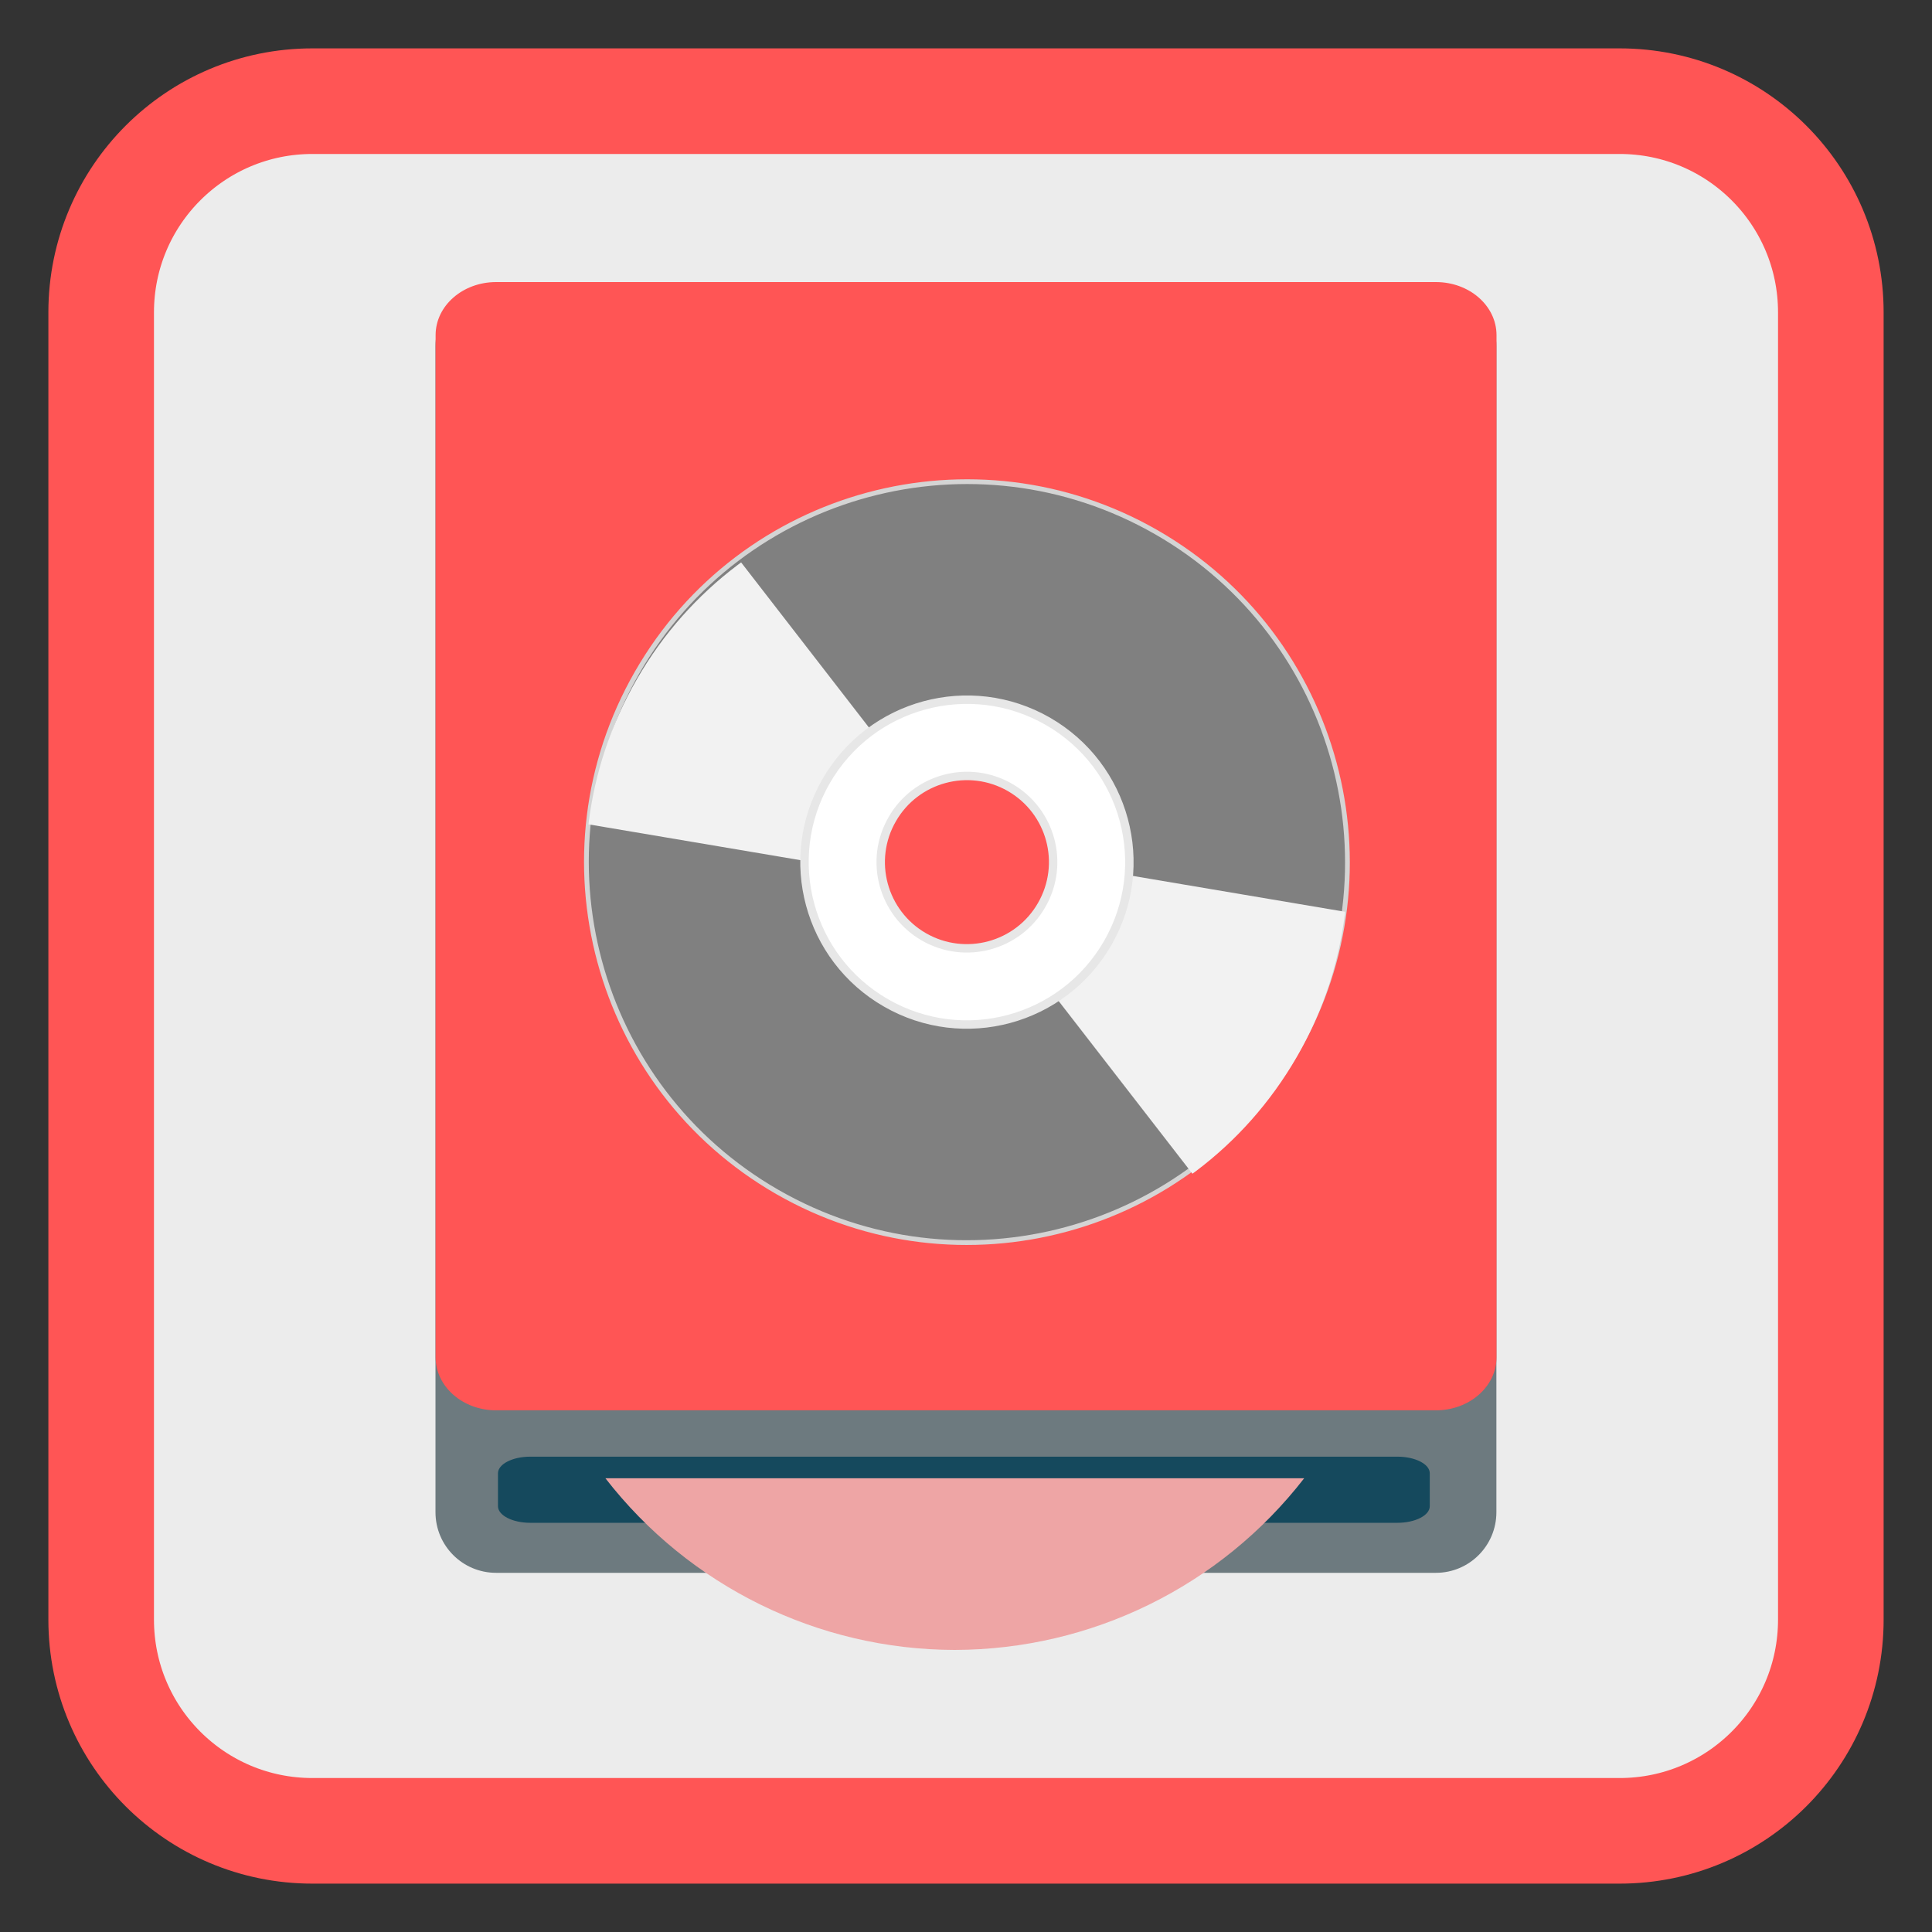 <?xml version="1.0" encoding="UTF-8"?>
<svg xmlns="http://www.w3.org/2000/svg" xmlns:xlink="http://www.w3.org/1999/xlink" width="64pt" height="64pt" viewBox="0 0 64 64" version="1.1">
<rect x="0" y="0" width="64" height="64" fill="#333333" stroke="none"/>
<defs>
<clipPath id="clip1">
  <path d="M 32 28 L 45 28 L 45 41 L 32 41 Z M 32 28 "/>
</clipPath>
<clipPath id="clip2">
  <path d="M 38.324 17.746 C 32.273 14.254 24.539 16.324 21.047 22.375 C 17.555 28.422 19.629 36.156 25.676 39.648 C 31.727 43.141 39.461 41.066 42.953 35.02 C 46.445 28.973 44.371 21.238 38.324 17.746 Z M 33.723 25.711 C 35.375 26.664 35.938 28.77 34.988 30.422 C 34.035 32.07 31.926 32.637 30.277 31.684 C 28.625 30.73 28.062 28.621 29.012 26.973 C 29.965 25.324 32.074 24.758 33.723 25.711 Z M 33.723 25.711 "/>
</clipPath>
<clipPath id="clip3">
  <path d="M 19 16 L 32 16 L 32 30 L 19 30 Z M 19 16 "/>
</clipPath>
<clipPath id="clip4">
  <path d="M 25.727 39.766 C 31.777 43.258 39.512 41.188 43.004 35.137 C 46.496 29.09 44.422 21.355 38.375 17.863 C 32.324 14.371 24.59 16.445 21.102 22.492 C 17.609 28.539 19.68 36.273 25.727 39.766 Z M 30.328 31.801 C 28.676 30.852 28.113 28.742 29.066 27.09 C 30.016 25.441 32.125 24.875 33.777 25.828 C 35.426 26.781 35.992 28.891 35.039 30.539 C 34.086 32.191 31.977 32.754 30.328 31.801 Z M 30.328 31.801 "/>
</clipPath>
</defs>
<g id="surface1">
<path style="fill-rule:nonzero;fill:rgb(92.549%,92.549%,92.549%);fill-opacity:1;stroke-width:27.984;stroke-linecap:butt;stroke-linejoin:miter;stroke:#FF5555;stroke-opacity:1;stroke-miterlimit:4;" d="M 82.781 26.812 L 429.219 26.812 C 460.156 26.812 485.188 51.844 485.188 82.781 L 485.188 429.219 C 485.188 460.156 460.156 485.188 429.219 485.188 L 82.781 485.188 C 51.844 485.188 26.812 460.156 26.812 429.219 L 26.812 82.781 C 26.812 51.844 51.844 26.812 82.781 26.812 Z M 82.781 26.812 " transform="matrix(0.125,0,0,0.125,0,0)"/>
<path style=" stroke:none;fill-rule:nonzero;fill:rgb(42.745%,47.843%,49.804%);fill-opacity:1;" d="M 16.434 9.457 L 47.566 9.457 C 48.672 9.457 49.57 10.355 49.57 11.465 L 49.57 50.094 C 49.57 51.203 48.672 52.102 47.566 52.102 L 16.434 52.102 C 15.324 52.102 14.426 51.203 14.426 50.094 L 14.426 11.465 C 14.426 10.355 15.324 9.457 16.434 9.457 Z M 16.434 9.457 "/>
<path style=" stroke:none;fill-rule:nonzero;fill:rgb(8.235%,28.627%,36.471%);fill-opacity:1;" d="M 17.566 48.254 L 46.289 48.254 C 46.883 48.254 47.363 48.5 47.363 48.805 L 47.363 49.895 C 47.363 50.199 46.883 50.445 46.289 50.445 L 17.566 50.445 C 16.977 50.445 16.496 50.199 16.496 49.895 L 16.496 48.805 C 16.496 48.5 16.977 48.254 17.566 48.254 Z M 17.566 48.254 "/>
<path style=" stroke:none;fill-rule:nonzero;fill:#FF5555;fill-opacity:1;" d="M 16.434 9.344 L 47.566 9.344 C 48.676 9.344 49.574 10.129 49.574 11.102 L 49.574 44.961 C 49.574 45.93 48.676 46.719 47.566 46.719 L 16.434 46.719 C 15.328 46.719 14.43 45.93 14.43 44.961 L 14.43 11.102 C 14.43 10.129 15.328 9.344 16.434 9.344 Z M 16.434 9.344 "/>
<path style=" stroke:none;fill-rule:nonzero;fill:#EEA5A5;fill-opacity:1;" d="M 20.055 48.969 C 22.828 52.547 27.098 54.648 31.625 54.656 C 36.152 54.648 40.426 52.551 43.203 48.969 Z M 20.055 48.969 "/>
<path style="fill-rule:nonzero;fill:rgb(50.196%,50.196%,50.196%);fill-opacity:1;stroke-width:1.57;stroke-linecap:butt;stroke-linejoin:miter;stroke:rgb(83.137%,83.137%,83.137%);stroke-opacity:1;stroke-miterlimit:4;" d="M 256.017 113.063 C 186.637 113.073 130.398 169.284 130.409 238.664 C 130.4 308.01 186.644 364.23 255.99 364.238 C 325.37 364.228 381.59 307.984 381.599 238.637 C 381.608 169.291 325.363 113.071 256.017 113.063 Z M 255.991 204.413 C 274.934 204.406 290.227 219.72 290.268 238.645 C 290.256 257.555 274.927 272.9 256.017 272.888 C 237.073 272.896 221.761 257.547 221.74 238.656 C 221.752 219.746 237.081 204.401 255.991 204.413 Z M 255.991 204.413 " transform="matrix(0.087,0.05,-0.05,0.087,21.691,-5.003)"/>
<g clip-path="url(#clip1)" clip-rule="nonzero">
<g clip-path="url(#clip2)" clip-rule="nonzero">
<path style=" stroke:none;fill-rule:evenodd;fill:rgb(94.902%,94.902%,94.902%);fill-opacity:1;" d="M 34.012 28.422 L 46.699 30.566 L 40.875 40.656 L 32.445 29.773 Z M 34.012 28.422 "/>
</g>
</g>
<g clip-path="url(#clip3)" clip-rule="nonzero">
<g clip-path="url(#clip4)" clip-rule="nonzero">
<path style=" stroke:none;fill-rule:evenodd;fill:rgb(94.902%,94.902%,94.902%);fill-opacity:1;" d="M 30.039 29.09 L 17.352 26.945 L 23.176 16.855 L 31.605 27.742 Z M 30.039 29.09 "/>
</g>
</g>
<path style="fill-rule:nonzero;fill:rgb(100%,100%,100%);fill-opacity:1;stroke-width:2.78;stroke-linecap:butt;stroke-linejoin:miter;stroke:rgb(90.588%,90.588%,90.588%);stroke-opacity:1;stroke-miterlimit:4;" d="M 255.991 185.017 C 226.394 185.038 202.39 209.021 202.377 238.637 C 202.365 268.253 226.4 292.272 255.997 292.251 C 285.613 292.263 309.598 268.247 309.611 238.631 C 309.623 209.015 285.607 185.029 255.991 185.017 Z M 256.007 210.182 C 271.736 210.194 284.457 222.917 284.446 238.647 C 284.468 254.357 271.711 267.097 256.001 267.119 C 240.271 267.107 227.531 254.35 227.562 238.654 C 227.54 222.944 240.297 210.204 256.007 210.182 Z M 256.007 210.182 " transform="matrix(0.087,0.05,-0.05,0.087,21.691,-5.003)"/>
</g>
</svg>
